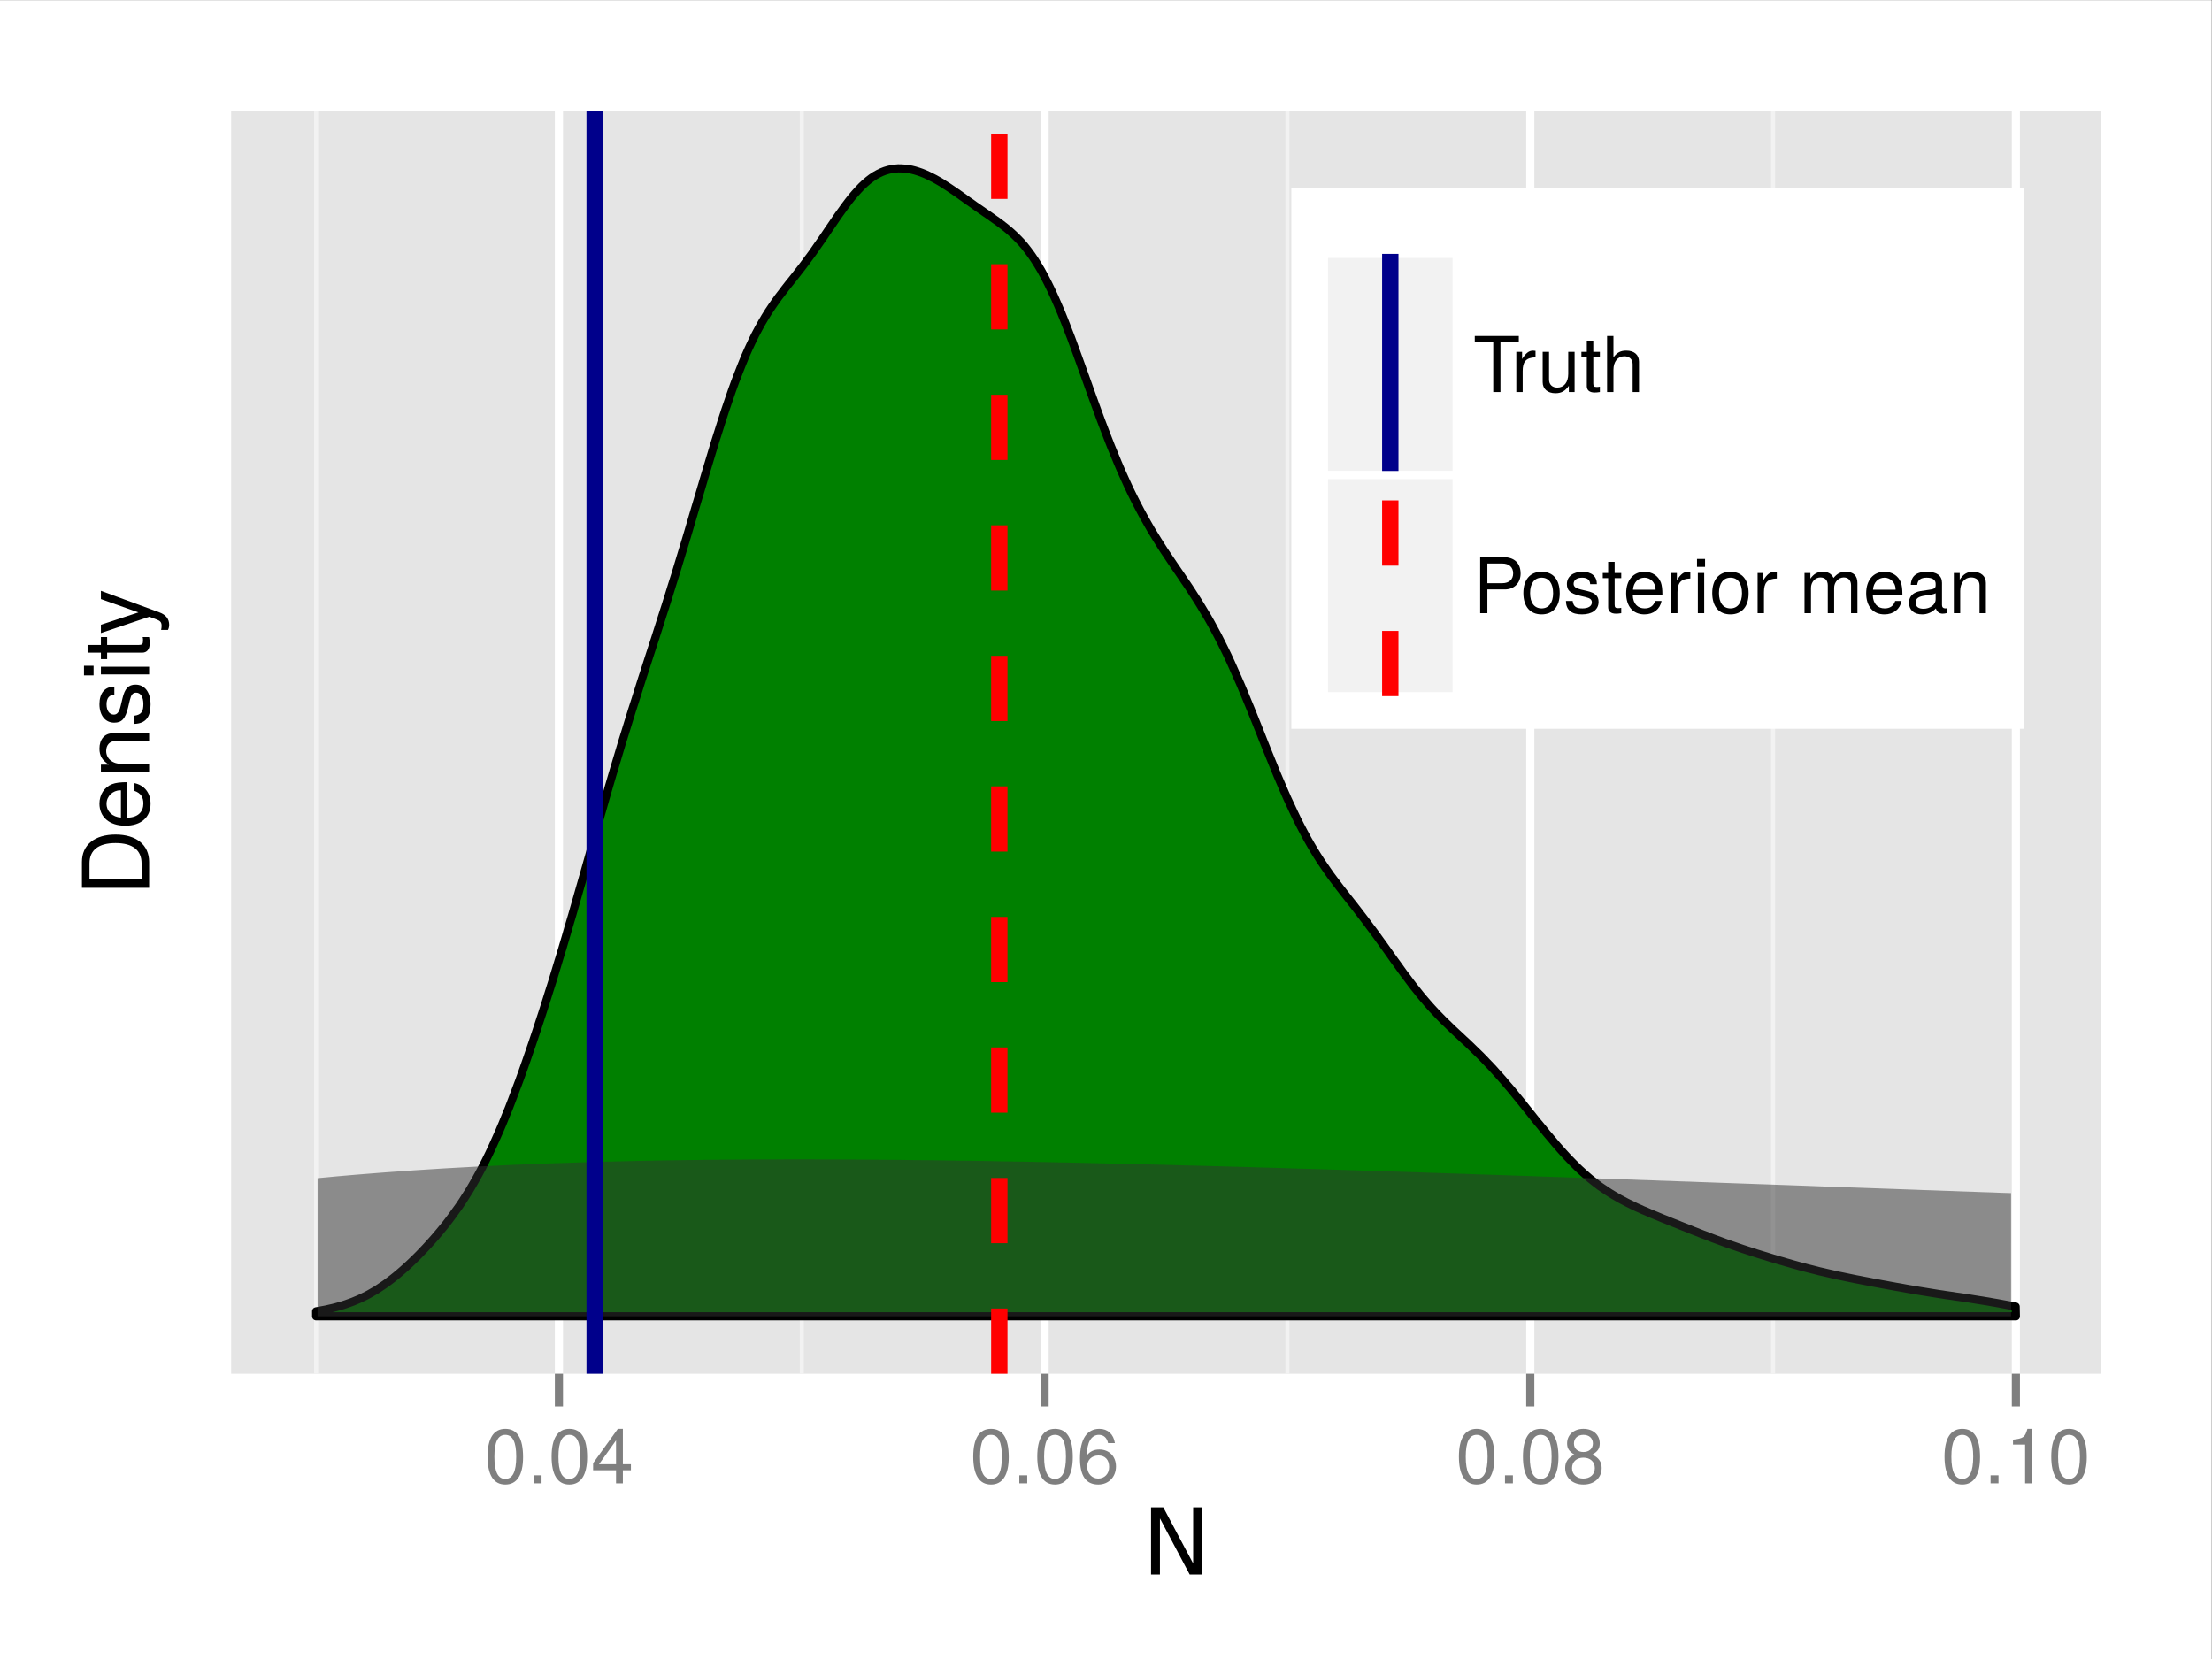 <?xml version="1.0" encoding="UTF-8" standalone="no"?>
<svg
   xmlns:dc="http://purl.org/dc/elements/1.1/"
   xmlns:cc="http://creativecommons.org/ns#"
   xmlns:rdf="http://www.w3.org/1999/02/22-rdf-syntax-ns#"
   xmlns:svg="http://www.w3.org/2000/svg"
   xmlns="http://www.w3.org/2000/svg"
   viewBox="0 0 384 288"
   height="288"
   width="384"
   xml:space="preserve"
   id="svg2"
   version="1.1"><rect x="0" y="0" width="384" height="288" fill="#808080" stroke="none"/><defs
     id="defs6"><clipPath
       id="clipPath22"
       clipPathUnits="userSpaceOnUse"><path
         id="path20"
         d="M 0,0 H 288 V 216 H 0 Z" /></clipPath><clipPath
       id="clipPath36"
       clipPathUnits="userSpaceOnUse"><path
         id="path34"
         d="m 30.102,201.602 h 243.5 V 37.149 h -243.5 z" /></clipPath><clipPath
       id="clipPath46"
       clipPathUnits="userSpaceOnUse"><path
         id="path44"
         d="M 30,37 H 274 V 202 H 30 Z" /></clipPath></defs><g
     transform="matrix(1.333,0,0,-1.333,0,288)"
     id="g10"><g
       id="g12"><g
         id="g14"><g
           id="g16"><g
             clip-path="url(#clipPath22)"
             id="g18"><g
               id="g24"><path
                 id="path26"
                 style="fill:#ffffff;fill-opacity:1;fill-rule:nonzero;stroke:none"
                 d="M 0,0 H 288 V 216 H 0 Z" /><path
                 id="path28"
                 style="fill:none;stroke:#ffffff;stroke-width:1.06;stroke-linecap:round;stroke-linejoin:round;stroke-miterlimit:10;stroke-dasharray:none;stroke-opacity:1"
                 d="M 0,216 H 288 V 0 H 0 Z" /></g></g></g></g></g><g
       id="g30"><g
         clip-path="url(#clipPath36)"
         id="g32"><g
           id="g38"><g
             id="g40"><g
               clip-path="url(#clipPath46)"
               id="g42"><g
                 id="g48"><path
                   id="path50"
                   style="fill:#e5e5e5;fill-opacity:1;fill-rule:nonzero;stroke:none"
                   d="m 30.102,201.602 h 243.5 V 37.149 h -243.5 z" /><path
                   id="path52"
                   style="fill:none;stroke:#f2f2f2;stroke-width:0.53;stroke-linecap:butt;stroke-linejoin:round;stroke-miterlimit:10;stroke-dasharray:none;stroke-opacity:1"
                   d="M 41.172,37.148 V 201.602" /><path
                   id="path54"
                   style="fill:none;stroke:#f2f2f2;stroke-width:0.53;stroke-linecap:butt;stroke-linejoin:round;stroke-miterlimit:10;stroke-dasharray:none;stroke-opacity:1"
                   d="M 104.422,37.148 V 201.602" /><path
                   id="path56"
                   style="fill:none;stroke:#f2f2f2;stroke-width:0.53;stroke-linecap:butt;stroke-linejoin:round;stroke-miterlimit:10;stroke-dasharray:none;stroke-opacity:1"
                   d="M 167.66,37.148 V 201.602" /><path
                   id="path58"
                   style="fill:none;stroke:#f2f2f2;stroke-width:0.53;stroke-linecap:butt;stroke-linejoin:round;stroke-miterlimit:10;stroke-dasharray:none;stroke-opacity:1"
                   d="M 230.91,37.148 V 201.602" /><path
                   id="path60"
                   style="fill:none;stroke:#ffffff;stroke-width:1.06;stroke-linecap:butt;stroke-linejoin:round;stroke-miterlimit:10;stroke-dasharray:none;stroke-opacity:1"
                   d="M 72.789,37.148 V 201.602" /><path
                   id="path62"
                   style="fill:none;stroke:#ffffff;stroke-width:1.06;stroke-linecap:butt;stroke-linejoin:round;stroke-miterlimit:10;stroke-dasharray:none;stroke-opacity:1"
                   d="M 136.039,37.148 V 201.602" /><path
                   id="path64"
                   style="fill:none;stroke:#ffffff;stroke-width:1.06;stroke-linecap:butt;stroke-linejoin:round;stroke-miterlimit:10;stroke-dasharray:none;stroke-opacity:1"
                   d="M 199.289,37.148 V 201.602" /><path
                   id="path66"
                   style="fill:none;stroke:#ffffff;stroke-width:1.06;stroke-linecap:butt;stroke-linejoin:round;stroke-miterlimit:10;stroke-dasharray:none;stroke-opacity:1"
                   d="M 262.531,37.148 V 201.602" /><path
                   id="path68"
                   style="fill:#008000;fill-opacity:1;fill-rule:nonzero;stroke:#000000;stroke-width:1.06;stroke-linecap:round;stroke-linejoin:round;stroke-miterlimit:10;stroke-dasharray:none;stroke-opacity:1"
                   d="m 41.172,45.281 0.43,0.078 0.437,0.082 0.43,0.079 0.429,0.101 0.442,0.098 0.43,0.109 0.429,0.121 0.442,0.129 0.429,0.141 0.43,0.152 0.441,0.16 0.86,0.36 0.437,0.211 0.434,0.207 0.43,0.23 0.429,0.25 0.438,0.25 0.429,0.281 0.43,0.289 0.442,0.301 0.429,0.32 0.43,0.329 0.441,0.351 0.43,0.36 0.43,0.371 0.441,0.39 0.43,0.399 0.429,0.41 0.442,0.43 0.43,0.429 0.429,0.449 0.438,0.461 0.429,0.469 0.43,0.481 0.442,0.5 0.429,0.511 0.43,0.52 0.441,0.539 0.43,0.562 0.43,0.579 0.429,0.601 0.442,0.609 0.429,0.641 0.43,0.68 0.442,0.687 0.429,0.731 0.43,0.75 0.437,0.793 0.43,0.808 0.434,0.86 0.437,0.89 0.43,0.918 0.43,0.953 0.441,0.989 0.43,1.011 0.429,1.059 0.442,1.078 0.429,1.121 0.43,1.141 0.442,1.172 0.429,1.187 0.43,1.223 0.43,1.25 0.437,1.269 0.434,1.289 0.429,1.309 0.438,1.332 0.43,1.348 0.429,1.371 0.442,1.39 0.429,1.411 0.43,1.429 0.441,1.442 0.43,1.449 0.43,1.48 0.441,1.481 0.43,1.5 0.43,1.508 0.437,1.519 0.434,1.52 0.429,1.519 0.438,1.532 0.859,3.039 0.442,1.511 0.429,1.508 0.43,1.492 0.43,1.469 0.441,1.473 0.43,1.437 0.43,1.442 0.441,1.41 0.43,1.398 0.429,1.379 0.442,1.371 0.429,1.36 0.43,1.363 0.438,1.34 0.429,1.34 0.434,1.339 0.437,1.34 0.43,1.348 0.43,1.359 0.441,1.364 0.43,1.367 0.43,1.39 0.441,1.391 0.43,1.422 0.429,1.418 0.442,1.441 0.429,1.438 0.86,2.922 0.437,1.461 0.434,1.457 0.43,1.461 0.437,1.449 0.43,1.429 0.429,1.411 0.442,1.39 0.43,1.36 0.429,1.32 0.442,1.293 0.429,1.25 0.43,1.187 0.441,1.141 0.43,1.09 0.43,1.051 0.437,0.988 0.434,0.93 0.43,0.882 0.437,0.821 0.43,0.777 0.429,0.731 0.43,0.691 0.442,0.66 0.429,0.617 0.43,0.602 0.441,0.57 0.43,0.57 0.43,0.551 0.441,0.547 0.43,0.543 0.429,0.551 0.442,0.566 0.43,0.571 0.429,0.582 0.438,0.589 0.429,0.61 0.43,0.621 0.442,0.629 0.429,0.629 0.43,0.64 0.441,0.641 0.43,0.629 0.43,0.633 0.441,0.609 0.43,0.598 0.429,0.57 0.43,0.551 0.442,0.512 0.429,0.476 0.43,0.453 0.437,0.41 0.43,0.368 0.434,0.332 0.437,0.289 0.43,0.242 0.43,0.207 0.441,0.172 0.43,0.129 0.429,0.101 0.442,0.059 0.429,0.039 0.43,-0.008 0.442,-0.031 0.429,-0.051 0.43,-0.078 0.437,-0.109 0.43,-0.133 0.434,-0.149 0.429,-0.172 0.438,-0.199 0.43,-0.211 0.429,-0.218 0.442,-0.25 0.429,-0.25 0.43,-0.282 0.441,-0.277 0.43,-0.289 0.43,-0.293 0.441,-0.301 0.86,-0.617 0.437,-0.313 0.434,-0.296 0.429,-0.313 0.438,-0.301 0.43,-0.297 0.429,-0.3 0.442,-0.301 0.429,-0.301 0.43,-0.309 0.441,-0.308 0.43,-0.32 0.43,-0.332 0.43,-0.348 0.441,-0.383 0.43,-0.398 0.429,-0.422 0.442,-0.457 0.429,-0.5 0.43,-0.551 0.438,-0.59 0.429,-0.633 0.434,-0.687 0.437,-0.731 0.43,-0.789 0.43,-0.84 0.441,-0.902 0.43,-0.937 0.43,-0.981 0.441,-1.031 0.43,-1.07 0.429,-1.11 0.442,-1.14 0.429,-1.168 0.43,-1.18 0.43,-1.192 0.437,-1.21 0.434,-1.211 0.43,-1.207 0.437,-1.204 0.43,-1.179 0.429,-1.168 0.442,-1.16 0.43,-1.121 0.429,-1.098 0.442,-1.07 0.429,-1.043 0.43,-1.008 0.441,-0.981 0.43,-0.949 0.43,-0.91 0.437,-0.883 0.434,-0.848 0.43,-0.82 0.437,-0.801 0.43,-0.757 0.429,-0.75 0.442,-0.723 0.43,-0.699 0.429,-0.68 0.43,-0.672 0.441,-0.656 0.86,-1.281 0.441,-0.641 0.43,-0.629 0.429,-0.641 0.442,-0.64 0.43,-0.649 0.429,-0.671 0.438,-0.68 0.429,-0.692 0.43,-0.718 0.442,-0.731 0.429,-0.758 0.43,-0.793 0.441,-0.82 0.43,-0.84 0.43,-0.867 0.441,-0.902 0.43,-0.93 0.429,-0.961 0.43,-0.976 0.442,-1.012 0.429,-1.02 0.43,-1.05 0.437,-1.059 0.43,-1.07 0.434,-1.082 0.437,-1.09 0.43,-1.09 0.43,-1.078 0.441,-1.082 0.43,-1.059 0.429,-1.051 0.442,-1.031 0.429,-1 0.43,-0.988 0.442,-0.949 0.429,-0.922 0.43,-0.899 0.437,-0.859 0.43,-0.82 0.434,-0.801 0.437,-0.77 0.43,-0.73 0.43,-0.699 0.429,-0.672 0.442,-0.649 0.429,-0.629 0.43,-0.613 0.441,-0.59 0.43,-0.566 0.43,-0.57 0.441,-0.563 0.43,-0.551 0.43,-0.547 0.437,-0.55 0.434,-0.563 0.429,-0.558 0.438,-0.571 0.43,-0.57 0.429,-0.578 0.442,-0.582 0.429,-0.59 0.43,-0.598 0.441,-0.609 0.43,-0.602 0.86,-1.218 0.441,-0.602 0.43,-0.602 0.429,-0.597 0.442,-0.582 0.429,-0.578 0.43,-0.563 0.438,-0.547 0.429,-0.543 0.434,-0.519 0.437,-0.508 0.43,-0.492 0.43,-0.469 0.441,-0.469 0.86,-0.883 0.441,-0.418 0.43,-0.421 0.429,-0.411 0.442,-0.41 0.429,-0.398 0.43,-0.41 0.438,-0.399 0.429,-0.41 0.434,-0.422 0.43,-0.418 0.437,-0.422 0.43,-0.437 0.429,-0.453 0.442,-0.457 0.43,-0.461 0.429,-0.481 0.442,-0.492 0.429,-0.488 0.43,-0.512 0.441,-0.508 0.43,-0.519 0.43,-0.531 0.437,-0.532 0.434,-0.539 0.43,-0.539 0.437,-0.539 0.43,-0.543 0.429,-0.539 0.442,-0.527 0.859,-1.063 0.442,-0.519 0.429,-0.508 0.43,-0.512 0.43,-0.488 0.441,-0.492 0.43,-0.469 0.429,-0.449 0.442,-0.453 0.43,-0.43 0.429,-0.41 0.438,-0.399 0.429,-0.379 0.43,-0.371 0.442,-0.351 0.429,-0.34 0.43,-0.32 0.441,-0.297 0.43,-0.293 0.43,-0.278 0.441,-0.269 0.859,-0.5 0.442,-0.231 0.43,-0.23 0.859,-0.422 0.437,-0.211 0.43,-0.187 0.434,-0.2 0.437,-0.179 0.43,-0.192 0.43,-0.179 0.441,-0.18 0.859,-0.359 0.442,-0.172 0.429,-0.18 0.43,-0.172 0.442,-0.168 0.429,-0.18 0.43,-0.171 0.437,-0.168 0.43,-0.172 0.434,-0.18 0.437,-0.168 0.43,-0.172 0.43,-0.168 0.441,-0.16 0.43,-0.172 0.429,-0.168 0.43,-0.16 0.441,-0.16 0.86,-0.32 0.441,-0.153 0.86,-0.297 0.437,-0.152 0.434,-0.148 0.429,-0.141 0.438,-0.141 0.859,-0.281 0.442,-0.137 0.429,-0.132 0.43,-0.129 0.441,-0.141 0.86,-0.258 0.441,-0.133 0.43,-0.117 0.43,-0.133 0.429,-0.117 0.442,-0.133 0.429,-0.117 0.43,-0.121 0.438,-0.109 0.429,-0.121 0.434,-0.11 0.437,-0.109 0.43,-0.109 0.43,-0.114 0.441,-0.097 0.43,-0.102 0.43,-0.098 0.441,-0.101 0.43,-0.102 0.429,-0.09 0.442,-0.089 0.859,-0.18 0.438,-0.09 0.429,-0.09 0.434,-0.078 0.437,-0.09 0.43,-0.082 0.43,-0.078 0.429,-0.09 0.442,-0.082 0.43,-0.078 0.429,-0.082 0.442,-0.078 0.429,-0.082 0.43,-0.078 0.441,-0.082 0.43,-0.071 0.43,-0.078 0.437,-0.082 0.434,-0.078 0.43,-0.07 0.437,-0.078 0.859,-0.141 0.442,-0.07 0.859,-0.141 0.442,-0.07 0.429,-0.07 0.43,-0.059 0.43,-0.07 0.441,-0.063 0.43,-0.058 0.429,-0.071 0.442,-0.058 0.43,-0.063 0.429,-0.066 0.438,-0.063 0.859,-0.14 0.442,-0.071 0.429,-0.066 0.43,-0.07 0.441,-0.071 0.43,-0.082 0.43,-0.07 0.441,-0.078 0.43,-0.082 0.429,-0.078 0.442,-0.082 0.43,-0.079 0.429,-0.082 V 44.629 H 41.172 Z" /><path
                   id="path70"
                   style="fill:#333333;fill-opacity:0.502;fill-rule:nonzero;stroke:none"
                   d="m 41.359,62.621 1.27,0.117 1.269,0.121 1.262,0.11 1.27,0.109 2.539,0.203 1.261,0.098 3.809,0.269 1.262,0.082 1.269,0.079 1.27,0.082 1.269,0.07 1.262,0.07 2.539,0.141 1.27,0.058 1.261,0.059 1.27,0.063 1.269,0.046 1.258,0.051 1.274,0.051 1.269,0.051 1.27,0.039 1.258,0.039 1.269,0.043 1.274,0.039 1.269,0.039 1.258,0.031 1.269,0.028 1.274,0.031 1.269,0.031 1.258,0.02 1.27,0.031 1.269,0.019 1.274,0.02 1.258,0.019 1.269,0.008 1.27,0.024 1.269,0.008 1.262,0.011 1.269,0.008 1.27,0.012 1.269,0.008 h 2.532 l 1.269,0.011 H 106 l 1.27,-0.011 h 1.269 l 1.262,-0.008 h 1.269 l 1.27,-0.012 1.269,-0.008 1.262,-0.011 1.27,-0.008 1.269,-0.012 1.27,-0.02 1.261,-0.011 1.27,-0.008 2.539,-0.039 1.262,-0.024 1.269,-0.007 2.539,-0.039 1.258,-0.032 1.274,-0.019 2.539,-0.039 1.257,-0.032 1.274,-0.019 1.269,-0.031 1.258,-0.02 1.27,-0.031 1.269,-0.027 1.274,-0.032 1.258,-0.031 1.269,-0.027 1.27,-0.024 1.269,-0.039 1.262,-0.027 3.808,-0.094 1.262,-0.039 1.27,-0.027 1.269,-0.032 1.27,-0.039 1.261,-0.031 1.27,-0.039 1.27,-0.031 1.269,-0.039 1.262,-0.039 1.269,-0.032 1.27,-0.039 1.269,-0.043 1.262,-0.039 1.27,-0.031 2.539,-0.078 1.261,-0.039 1.27,-0.039 1.269,-0.043 1.27,-0.039 1.262,-0.039 1.269,-0.039 1.27,-0.043 1.269,-0.039 1.258,-0.039 1.274,-0.051 2.539,-0.078 1.257,-0.043 1.274,-0.039 1.269,-0.051 1.27,-0.039 1.258,-0.039 1.269,-0.039 1.274,-0.051 1.269,-0.039 1.258,-0.043 1.27,-0.051 1.269,-0.039 1.274,-0.039 1.257,-0.051 1.27,-0.039 1.269,-0.051 1.274,-0.039 1.258,-0.05 2.539,-0.079 1.261,-0.05 1.27,-0.039 1.27,-0.051 1.269,-0.039 1.262,-0.051 1.269,-0.039 1.27,-0.051 1.269,-0.043 1.262,-0.047 1.27,-0.043 1.269,-0.047 1.27,-0.043 1.261,-0.046 1.27,-0.043 1.269,-0.047 1.27,-0.043 1.262,-0.047 1.269,-0.043 1.27,-0.051 1.269,-0.047 1.258,-0.043 1.274,-0.047 1.269,-0.043 1.27,-0.046 1.257,-0.043 1.274,-0.047 1.269,-0.043 1.27,-0.047 1.258,-0.043 1.269,-0.051 1.274,-0.039 1.269,-0.051 1.258,-0.039 1.27,-0.051 1.269,-0.039 1.274,-0.05 1.257,-0.039 1.27,-0.051 1.269,-0.039 V 44.629 H 41.359 Z" /><path
                   id="path72"
                   style="fill:none;stroke:#ff0000;stroke-width:2.13;stroke-linecap:butt;stroke-linejoin:round;stroke-miterlimit:10;stroke-dasharray:8.5, 8.5;stroke-dashoffset:0;stroke-opacity:1"
                   d="M 130.141,37.148 V 201.602" /><path
                   id="path74"
                   style="fill:none;stroke:#00008b;stroke-width:2.13;stroke-linecap:butt;stroke-linejoin:round;stroke-miterlimit:10;stroke-dasharray:none;stroke-opacity:1"
                   d="M 77.441,37.148 V 201.602" /></g></g></g></g></g></g><g
       id="g76"><path
         id="path78"
         style="fill:none;stroke:#7f7f7f;stroke-width:1.06;stroke-linecap:butt;stroke-linejoin:round;stroke-miterlimit:10;stroke-dasharray:none;stroke-opacity:1"
         d="m 72.789,32.898 v 4.25" /><path
         id="path80"
         style="fill:none;stroke:#7f7f7f;stroke-width:1.06;stroke-linecap:butt;stroke-linejoin:round;stroke-miterlimit:10;stroke-dasharray:none;stroke-opacity:1"
         d="m 136.039,32.898 v 4.25" /><path
         id="path82"
         style="fill:none;stroke:#7f7f7f;stroke-width:1.06;stroke-linecap:butt;stroke-linejoin:round;stroke-miterlimit:10;stroke-dasharray:none;stroke-opacity:1"
         d="m 199.289,32.898 v 4.25" /><path
         id="path84"
         style="fill:none;stroke:#7f7f7f;stroke-width:1.06;stroke-linecap:butt;stroke-linejoin:round;stroke-miterlimit:10;stroke-dasharray:none;stroke-opacity:1"
         d="m 262.531,32.898 v 4.25" /><path
         id="path86"
         style="fill:#7f7f7f;fill-opacity:1;fill-rule:nonzero;stroke:none"
         d="m 68.121,26.285 c 0,2.469 -0.766,3.688 -2.312,3.688 -1.532,0 -2.313,-1.25 -2.313,-3.625 0,-2.391 0.797,-3.625 2.313,-3.625 1.5,0 2.312,1.234 2.312,3.562 z m -0.891,0.078 c 0,-2 -0.468,-2.906 -1.437,-2.906 -0.938,0 -1.406,0.938 -1.406,2.875 0,1.953 0.468,2.859 1.422,2.859 0.953,0 1.421,-0.921 1.421,-2.828 z" /><path
         id="path88"
         style="fill:#7f7f7f;fill-opacity:1;fill-rule:nonzero;stroke:none"
         d="m 69.496,23.926 h 1.031 v -1.047 h -1.031 z" /><path
         id="path90"
         style="fill:#7f7f7f;fill-opacity:1;fill-rule:nonzero;stroke:none"
         d="m 76.461,26.285 c 0,2.469 -0.766,3.688 -2.313,3.688 -1.531,0 -2.312,-1.25 -2.312,-3.625 0,-2.391 0.797,-3.625 2.312,-3.625 1.5,0 2.313,1.234 2.313,3.562 z m -0.891,0.078 c 0,-2 -0.468,-2.906 -1.437,-2.906 -0.938,0 -1.406,0.938 -1.406,2.875 0,1.953 0.468,2.859 1.421,2.859 0.954,0 1.422,-0.921 1.422,-2.828 z" /><path
         id="path92"
         style="fill:#7f7f7f;fill-opacity:1;fill-rule:nonzero;stroke:none"
         d="m 82.164,24.582 v 0.781 h -1.047 v 4.61 h -0.656 l -3.219,-4.469 v -0.922 h 2.985 v -1.703 h 0.89 v 1.703 z m -1.937,0.781 h -2.219 l 2.219,3.11 z" /><path
         id="path94"
         style="fill:#7f7f7f;fill-opacity:1;fill-rule:nonzero;stroke:none"
         d="m 131.371,26.285 c 0,2.469 -0.766,3.688 -2.312,3.688 -1.532,0 -2.313,-1.25 -2.313,-3.625 0,-2.391 0.797,-3.625 2.313,-3.625 1.5,0 2.312,1.234 2.312,3.562 z m -0.891,0.078 c 0,-2 -0.468,-2.906 -1.437,-2.906 -0.938,0 -1.406,0.938 -1.406,2.875 0,1.953 0.468,2.859 1.422,2.859 0.953,0 1.421,-0.921 1.421,-2.828 z" /><path
         id="path96"
         style="fill:#7f7f7f;fill-opacity:1;fill-rule:nonzero;stroke:none"
         d="m 132.746,23.926 h 1.031 v -1.047 h -1.031 z" /><path
         id="path98"
         style="fill:#7f7f7f;fill-opacity:1;fill-rule:nonzero;stroke:none"
         d="m 139.711,26.285 c 0,2.469 -0.766,3.688 -2.313,3.688 -1.531,0 -2.312,-1.25 -2.312,-3.625 0,-2.391 0.797,-3.625 2.312,-3.625 1.5,0 2.313,1.234 2.313,3.562 z m -0.891,0.078 c 0,-2 -0.468,-2.906 -1.437,-2.906 -0.938,0 -1.406,0.938 -1.406,2.875 0,1.953 0.468,2.859 1.421,2.859 0.954,0 1.422,-0.921 1.422,-2.828 z" /><path
         id="path100"
         style="fill:#7f7f7f;fill-opacity:1;fill-rule:nonzero;stroke:none"
         d="m 145.336,25.082 c 0,1.313 -0.891,2.203 -2.172,2.203 -0.687,0 -1.25,-0.265 -1.625,-0.781 0.016,1.719 0.578,2.687 1.578,2.687 0.625,0 1.047,-0.39 1.188,-1.078 h 0.89 c -0.172,1.172 -0.937,1.86 -2.015,1.86 -1.657,0 -2.532,-1.391 -2.532,-3.86 0,-2.218 0.75,-3.39 2.375,-3.39 1.344,0 2.313,0.968 2.313,2.359 z m -0.891,-0.078 c 0,-0.891 -0.609,-1.5 -1.422,-1.5 -0.812,0 -1.437,0.641 -1.437,1.562 0,0.875 0.609,1.438 1.469,1.438 0.859,0 1.39,-0.547 1.39,-1.5 z" /><path
         id="path102"
         style="fill:#7f7f7f;fill-opacity:1;fill-rule:nonzero;stroke:none"
         d="m 194.621,26.285 c 0,2.469 -0.766,3.688 -2.312,3.688 -1.532,0 -2.313,-1.25 -2.313,-3.625 0,-2.391 0.797,-3.625 2.313,-3.625 1.5,0 2.312,1.234 2.312,3.562 z m -0.891,0.078 c 0,-2 -0.468,-2.906 -1.437,-2.906 -0.938,0 -1.406,0.938 -1.406,2.875 0,1.953 0.468,2.859 1.422,2.859 0.953,0 1.421,-0.921 1.421,-2.828 z" /><path
         id="path104"
         style="fill:#7f7f7f;fill-opacity:1;fill-rule:nonzero;stroke:none"
         d="m 195.996,23.926 h 1.031 v -1.047 h -1.031 z" /><path
         id="path106"
         style="fill:#7f7f7f;fill-opacity:1;fill-rule:nonzero;stroke:none"
         d="m 202.961,26.285 c 0,2.469 -0.766,3.688 -2.313,3.688 -1.531,0 -2.312,-1.25 -2.312,-3.625 0,-2.391 0.797,-3.625 2.312,-3.625 1.5,0 2.313,1.234 2.313,3.562 z m -0.891,0.078 c 0,-2 -0.468,-2.906 -1.437,-2.906 -0.938,0 -1.406,0.938 -1.406,2.875 0,1.953 0.468,2.859 1.421,2.859 0.954,0 1.422,-0.921 1.422,-2.828 z" /><path
         id="path108"
         style="fill:#7f7f7f;fill-opacity:1;fill-rule:nonzero;stroke:none"
         d="m 208.586,24.879 c 0,0.797 -0.391,1.344 -1.219,1.734 0.735,0.438 0.969,0.797 0.969,1.469 0,1.109 -0.859,1.891 -2.125,1.891 -1.25,0 -2.125,-0.782 -2.125,-1.891 0,-0.656 0.234,-1.016 0.953,-1.469 -0.812,-0.39 -1.203,-0.937 -1.203,-1.718 0,-1.313 0.969,-2.172 2.375,-2.172 1.406,0 2.375,0.859 2.375,2.156 z m -1.141,3.187 c 0,-0.671 -0.5,-1.109 -1.234,-1.109 -0.734,0 -1.234,0.438 -1.234,1.109 0,0.688 0.5,1.125 1.234,1.125 0.75,0 1.234,-0.437 1.234,-1.125 z m 0.25,-3.203 c 0,-0.828 -0.609,-1.359 -1.5,-1.359 -0.859,0 -1.468,0.531 -1.468,1.359 0,0.828 0.609,1.36 1.484,1.36 0.875,0 1.484,-0.532 1.484,-1.36 z" /><path
         id="path110"
         style="fill:#7f7f7f;fill-opacity:1;fill-rule:nonzero;stroke:none"
         d="m 257.863,26.285 c 0,2.469 -0.765,3.688 -2.312,3.688 -1.531,0 -2.313,-1.25 -2.313,-3.625 0,-2.391 0.797,-3.625 2.313,-3.625 1.5,0 2.312,1.234 2.312,3.562 z m -0.89,0.078 c 0,-2 -0.469,-2.906 -1.438,-2.906 -0.937,0 -1.406,0.938 -1.406,2.875 0,1.953 0.469,2.859 1.422,2.859 0.953,0 1.422,-0.921 1.422,-2.828 z" /><path
         id="path112"
         style="fill:#7f7f7f;fill-opacity:1;fill-rule:nonzero;stroke:none"
         d="m 259.234,23.926 h 1.031 v -1.047 h -1.031 z" /><path
         id="path114"
         style="fill:#7f7f7f;fill-opacity:1;fill-rule:nonzero;stroke:none"
         d="m 264.609,22.879 v 7.094 h -0.578 c -0.312,-1.094 -0.515,-1.25 -1.875,-1.407 v -0.64 h 1.578 v -5.047 z" /><path
         id="path116"
         style="fill:#7f7f7f;fill-opacity:1;fill-rule:nonzero;stroke:none"
         d="m 271.762,26.285 c 0,2.469 -0.766,3.688 -2.313,3.688 -1.531,0 -2.312,-1.25 -2.312,-3.625 0,-2.391 0.797,-3.625 2.312,-3.625 1.5,0 2.313,1.234 2.313,3.562 z m -0.891,0.078 c 0,-2 -0.469,-2.906 -1.437,-2.906 -0.938,0 -1.407,0.938 -1.407,2.875 0,1.953 0.469,2.859 1.422,2.859 0.953,0 1.422,-0.921 1.422,-2.828 z" /><path
         id="path118"
         style="fill:#000000;fill-opacity:1;fill-rule:nonzero;stroke:none"
         d="m 149.902,19.75 h 1.594 l 3.891,-7.312 v 7.312 h 1.14 V 11 h -1.593 l -3.875,7.312 V 11 h -1.157 z" /><path
         id="path120"
         style="fill:#000000;fill-opacity:1;fill-rule:nonzero;stroke:none"
         d="m 15.047,107.371 c -2.719,0 -4.375,-1.344 -4.375,-3.562 v -3.375 h 8.75 v 3.375 c 0,2.203 -1.656,3.562 -4.375,3.562 z m 0,-1.109 c 2.219,0 3.391,-0.922 3.391,-2.641 v -2.062 h -6.782 v 2.062 c 0,1.719 1.172,2.641 3.391,2.641 z" /><path
         id="path122"
         style="fill:#000000;fill-opacity:1;fill-rule:nonzero;stroke:none"
         d="m 16.562,114.191 c -0.906,0 -1.484,-0.078 -1.953,-0.25 -1.031,-0.406 -1.656,-1.375 -1.656,-2.546 0,-1.75 1.297,-2.875 3.359,-2.875 2.063,0 3.297,1.093 3.297,2.859 0,1.437 -0.828,2.422 -2.093,2.687 v -1.015 c 0.828,-0.281 1.156,-0.844 1.156,-1.641 0,-1.047 -0.672,-1.828 -2.11,-1.844 z m -0.89,-1.062 c 0,0 0.047,0 0.078,-0.016 v -3.531 c -1.109,0.078 -1.875,0.797 -1.875,1.797 0,0.984 0.813,1.75 1.797,1.75 z" /><path
         id="path124"
         style="fill:#000000;fill-opacity:1;fill-rule:nonzero;stroke:none"
         d="m 19.422,120.551 h -4.75 c -1.047,0 -1.719,-0.781 -1.719,-1.985 0,-0.937 0.359,-1.546 1.235,-2.093 h -1.047 v -0.922 h 6.281 v 1 h -3.469 c -1.281,0 -2.125,0.687 -2.125,1.703 0,0.797 0.484,1.297 1.234,1.297 h 4.36 z" /><path
         id="path126"
         style="fill:#000000;fill-opacity:1;fill-rule:nonzero;stroke:none"
         d="m 17.656,126.895 c -0.937,0 -1.406,-0.532 -1.703,-1.782 l -0.234,-0.968 c -0.188,-0.813 -0.453,-1.157 -0.891,-1.157 -0.578,0 -0.953,0.516 -0.953,1.328 0,0.813 0.344,1.235 1.016,1.266 v 1.047 c -1.235,0 -1.938,-0.828 -1.938,-2.281 0,-1.453 0.75,-2.407 1.922,-2.407 0.984,0 1.453,0.5 1.813,2 l 0.218,0.922 c 0.172,0.703 0.375,0.985 0.828,0.985 0.594,0 0.938,-0.594 0.938,-1.469 0,-0.906 -0.203,-1.406 -1.172,-1.531 v -1.063 c 1.453,0.047 2.109,0.86 2.109,2.516 0,1.578 -0.734,2.594 -1.953,2.594 z" /><path
         id="path128"
         style="fill:#000000;fill-opacity:1;fill-rule:nonzero;stroke:none"
         d="m 19.422,129.223 h -6.281 v -1 h 6.281 z m -7.234,0.125 h -1.25 v -1.25 h 1.25 z" /><path
         id="path130"
         style="fill:#000000;fill-opacity:1;fill-rule:nonzero;stroke:none"
         d="m 19.422,133.09 h -0.844 c 0.047,-0.125 0.047,-0.281 0.047,-0.485 0,-0.421 -0.109,-0.546 -0.563,-0.546 h -4.109 v 1.031 h -0.812 v -1.031 h -1.735 v -1 h 1.735 v -0.844 h 0.812 v 0.844 h 4.563 c 0.625,0 0.984,0.437 0.984,1.218 0,0.235 -0.016,0.485 -0.078,0.813 z" /><path
         id="path132"
         style="fill:#000000;fill-opacity:1;fill-rule:nonzero;stroke:none"
         d="m 13.141,139.113 v -1.078 l 4.89,-1.734 -4.89,-1.61 v -1.078 l 6.312,2.125 0.985,-0.375 c 0.453,-0.172 0.609,-0.375 0.609,-0.812 0,-0.141 -0.016,-0.313 -0.063,-0.531 h 0.891 c 0.109,0.218 0.156,0.421 0.156,0.671 0,0.719 -0.39,1.297 -1.297,1.625 z" /><path
         id="path134"
         style="fill:#ffffff;fill-opacity:1;fill-rule:nonzero;stroke:none"
         d="m 168.172,191.559 h 95.387 v -70.418 h -95.387 z" /><path
         id="path136"
         style="fill:#f2f2f2;fill-opacity:1;fill-rule:nonzero;stroke:#ffffff;stroke-width:1.06;stroke-linecap:round;stroke-linejoin:round;stroke-miterlimit:10;stroke-dasharray:none;stroke-opacity:1"
         d="m 172.422,182.988 h 17.277 v -28.797 h -17.277 z" /><path
         id="path138"
         style="fill:none;stroke:#00008b;stroke-width:2.13;stroke-linecap:butt;stroke-linejoin:round;stroke-miterlimit:10;stroke-dasharray:none;stroke-opacity:1"
         d="m 181.059,154.191 v 28.797" /><path
         id="path140"
         style="fill:#f2f2f2;fill-opacity:1;fill-rule:nonzero;stroke:#ffffff;stroke-width:1.06;stroke-linecap:round;stroke-linejoin:round;stroke-miterlimit:10;stroke-dasharray:none;stroke-opacity:1"
         d="m 172.422,154.191 h 17.277 V 125.39 h -17.277 z" /><path
         id="path142"
         style="fill:none;stroke:#ff0000;stroke-width:2.13;stroke-linecap:butt;stroke-linejoin:round;stroke-miterlimit:10;stroke-dasharray:8.5, 8.5;stroke-dashoffset:0;stroke-opacity:1"
         d="m 181.059,125.391 v 28.8" /><path
         id="path144"
         style="fill:#000000;fill-opacity:1;fill-rule:nonzero;stroke:none"
         d="m 197.797,171.469 v 0.828 h -5.735 v -0.828 h 2.407 V 165 h 0.937 v 6.469 z" /><path
         id="path146"
         style="fill:#000000;fill-opacity:1;fill-rule:nonzero;stroke:none"
         d="m 199.973,169.516 v 0.843 c -0.141,0.016 -0.203,0.032 -0.313,0.032 -0.547,0 -0.953,-0.329 -1.437,-1.094 v 0.937 h -0.75 V 165 h 0.828 v 2.719 c 0,1.187 0.39,1.765 1.672,1.797 z" /><path
         id="path148"
         style="fill:#000000;fill-opacity:1;fill-rule:nonzero;stroke:none"
         d="m 205.062,165 v 5.234 h -0.828 v -2.89 c 0,-1.063 -0.546,-1.766 -1.422,-1.766 -0.656,0 -1.078,0.406 -1.078,1.031 v 3.625 h -0.828 v -3.953 c 0,-0.875 0.641,-1.437 1.656,-1.437 0.782,0 1.266,0.281 1.75,0.968 V 165 Z" /><path
         id="path150"
         style="fill:#000000;fill-opacity:1;fill-rule:nonzero;stroke:none"
         d="m 208.355,165 v 0.703 c -0.109,-0.031 -0.25,-0.047 -0.406,-0.047 -0.359,0 -0.453,0.11 -0.453,0.469 v 3.437 h 0.859 v 0.672 h -0.859 v 1.454 h -0.844 v -1.454 h -0.703 v -0.672 h 0.703 v -3.796 c 0,-0.532 0.36,-0.828 1.016,-0.828 0.203,0 0.406,0.015 0.687,0.062 z" /><path
         id="path152"
         style="fill:#000000;fill-opacity:1;fill-rule:nonzero;stroke:none"
         d="m 213.449,165 v 3.953 c 0,0.891 -0.625,1.438 -1.656,1.438 -0.734,0 -1.188,-0.235 -1.672,-0.875 v 2.781 h -0.828 V 165 h 0.828 v 2.891 c 0,1.062 0.563,1.765 1.422,1.765 0.594,0 1.078,-0.344 1.078,-1.031 V 165 Z" /><path
         id="path154"
         style="fill:#000000;fill-opacity:1;fill-rule:nonzero;stroke:none"
         d="m 198.031,141.355 c 0,1.36 -0.812,2.141 -2.25,2.141 h -3.015 v -7.297 h 0.937 v 3.094 h 2.281 c 1.204,0 2.047,0.844 2.047,2.062 z m -0.969,0.032 c 0,-0.797 -0.531,-1.282 -1.421,-1.282 h -1.938 v 2.563 h 1.938 c 0.89,0 1.421,-0.484 1.421,-1.281 z" /><path
         id="path156"
         style="fill:#000000;fill-opacity:1;fill-rule:nonzero;stroke:none"
         d="m 203.125,138.777 c 0,1.813 -0.859,2.813 -2.375,2.813 -1.469,0 -2.359,-1.016 -2.359,-2.766 0,-1.765 0.875,-2.781 2.375,-2.781 1.468,0 2.359,1.016 2.359,2.734 z m -0.859,0.016 c 0,-1.234 -0.578,-1.969 -1.5,-1.969 -0.938,0 -1.5,0.719 -1.5,2 0,1.25 0.562,2 1.5,2 0.937,0 1.5,-0.734 1.5,-2.031 z" /><path
         id="path158"
         style="fill:#000000;fill-opacity:1;fill-rule:nonzero;stroke:none"
         d="m 208.184,137.668 c 0,0.781 -0.438,1.172 -1.485,1.422 l -0.797,0.187 c -0.687,0.157 -0.968,0.375 -0.968,0.75 0,0.485 0.421,0.797 1.109,0.797 0.672,0 1.031,-0.297 1.047,-0.844 h 0.875 c 0,1.032 -0.688,1.61 -1.891,1.61 -1.219,0 -2.015,-0.625 -2.015,-1.594 0,-0.828 0.421,-1.219 1.656,-1.516 l 0.781,-0.187 c 0.578,-0.141 0.813,-0.313 0.813,-0.688 0,-0.5 -0.485,-0.781 -1.219,-0.781 -0.75,0 -1.172,0.172 -1.281,0.969 h -0.875 c 0.031,-1.203 0.718,-1.75 2.093,-1.75 1.313,0 2.157,0.609 2.157,1.625 z" /><path
         id="path160"
         style="fill:#000000;fill-opacity:1;fill-rule:nonzero;stroke:none"
         d="m 211.137,136.199 v 0.703 c -0.11,-0.031 -0.25,-0.047 -0.407,-0.047 -0.359,0 -0.453,0.11 -0.453,0.469 v 3.438 h 0.86 v 0.672 h -0.86 v 1.453 h -0.843 v -1.453 h -0.704 v -0.672 h 0.704 v -3.797 c 0,-0.531 0.359,-0.828 1.015,-0.828 0.203,0 0.406,0.015 0.688,0.062 z" /><path
         id="path162"
         style="fill:#000000;fill-opacity:1;fill-rule:nonzero;stroke:none"
         d="m 216.496,138.574 c 0,0.766 -0.062,1.25 -0.203,1.641 -0.344,0.859 -1.141,1.375 -2.125,1.375 -1.453,0 -2.391,-1.078 -2.391,-2.797 0,-1.719 0.907,-2.75 2.375,-2.75 1.203,0 2.032,0.687 2.235,1.75 h -0.828 c -0.235,-0.688 -0.704,-0.969 -1.375,-0.969 -0.875,0 -1.516,0.563 -1.547,1.75 z m -0.891,0.75 c 0,0 0,-0.047 0,-0.062 h -2.937 c 0.062,0.922 0.656,1.562 1.5,1.562 0.812,0 1.437,-0.687 1.437,-1.5 z" /><path
         id="path164"
         style="fill:#000000;fill-opacity:1;fill-rule:nonzero;stroke:none"
         d="m 220.133,140.715 v 0.844 c -0.141,0.015 -0.203,0.031 -0.313,0.031 -0.547,0 -0.953,-0.328 -1.437,-1.094 v 0.938 h -0.75 v -5.235 h 0.828 v 2.719 c 0,1.187 0.391,1.766 1.672,1.797 z" /><path
         id="path166"
         style="fill:#000000;fill-opacity:1;fill-rule:nonzero;stroke:none"
         d="m 221.941,136.199 v 5.235 h -0.828 v -5.235 z m 0.11,6.031 v 1.032 h -1.047 v -1.032 z" /><path
         id="path168"
         style="fill:#000000;fill-opacity:1;fill-rule:nonzero;stroke:none"
         d="m 227.723,138.777 c 0,1.813 -0.86,2.813 -2.375,2.813 -1.469,0 -2.36,-1.016 -2.36,-2.766 0,-1.765 0.875,-2.781 2.375,-2.781 1.469,0 2.36,1.016 2.36,2.734 z m -0.86,0.016 c 0,-1.234 -0.578,-1.969 -1.5,-1.969 -0.937,0 -1.5,0.719 -1.5,2 0,1.25 0.563,2 1.5,2 0.938,0 1.5,-0.734 1.5,-2.031 z" /><path
         id="path170"
         style="fill:#000000;fill-opacity:1;fill-rule:nonzero;stroke:none"
         d="m 231.395,140.715 v 0.844 c -0.141,0.015 -0.204,0.031 -0.313,0.031 -0.547,0 -0.953,-0.328 -1.437,-1.094 v 0.938 h -0.75 v -5.235 h 0.828 v 2.719 c 0,1.187 0.39,1.766 1.672,1.797 z" /><path
         id="path172"
         style="fill:#000000;fill-opacity:1;fill-rule:nonzero;stroke:none"
         d="m 241.895,136.199 v 3.938 c 0,0.937 -0.516,1.453 -1.5,1.453 -0.688,0 -1.11,-0.203 -1.61,-0.797 -0.297,0.562 -0.719,0.797 -1.406,0.797 -0.703,0 -1.156,-0.266 -1.609,-0.891 v 0.735 h -0.766 v -5.235 h 0.844 v 3.297 c 0,0.75 0.547,1.359 1.218,1.359 0.625,0 0.969,-0.375 0.969,-1.046 v -3.61 h 0.828 v 3.297 c 0,0.75 0.563,1.359 1.25,1.359 0.61,0 0.953,-0.39 0.953,-1.046 v -3.61 z" /><path
         id="path174"
         style="fill:#000000;fill-opacity:1;fill-rule:nonzero;stroke:none"
         d="m 247.754,138.574 c 0,0.766 -0.063,1.25 -0.203,1.641 -0.344,0.859 -1.141,1.375 -2.125,1.375 -1.453,0 -2.391,-1.078 -2.391,-2.797 0,-1.719 0.906,-2.75 2.375,-2.75 1.203,0 2.031,0.687 2.235,1.75 h -0.829 c -0.234,-0.688 -0.703,-0.969 -1.375,-0.969 -0.875,0 -1.515,0.563 -1.546,1.75 z m -0.891,0.75 c 0,0 0,-0.047 0,-0.062 h -2.937 c 0.062,0.922 0.656,1.562 1.5,1.562 0.812,0 1.437,-0.687 1.437,-1.5 z" /><path
         id="path176"
         style="fill:#000000;fill-opacity:1;fill-rule:nonzero;stroke:none"
         d="m 253.535,136.215 v 0.64 c -0.078,-0.031 -0.125,-0.031 -0.172,-0.031 -0.297,0 -0.453,0.156 -0.453,0.422 v 2.906 c 0,0.938 -0.672,1.438 -1.969,1.438 -1.265,0 -2.046,-0.485 -2.093,-1.703 h 0.828 c 0.078,0.64 0.453,0.937 1.234,0.937 0.75,0 1.172,-0.281 1.172,-0.781 v -0.219 c 0,-0.359 -0.203,-0.5 -0.875,-0.578 -1.172,-0.156 -1.359,-0.203 -1.672,-0.328 -0.609,-0.25 -0.922,-0.719 -0.922,-1.359 0,-0.954 0.657,-1.516 1.719,-1.516 0.672,0 1.313,0.281 1.781,0.781 0.094,-0.406 0.453,-0.687 0.86,-0.687 0.172,0 0.297,0.015 0.562,0.078 z m -1.453,1.797 c 0,-0.75 -0.766,-1.235 -1.578,-1.235 -0.641,0 -1.016,0.235 -1.016,0.797 0,0.563 0.36,0.797 1.25,0.922 0.891,0.125 1.063,0.156 1.344,0.297 z" /><path
         id="path178"
         style="fill:#000000;fill-opacity:1;fill-rule:nonzero;stroke:none"
         d="m 258.625,136.199 v 3.953 c 0,0.875 -0.656,1.438 -1.672,1.438 -0.765,0 -1.265,-0.297 -1.734,-1.031 v 0.875 h -0.766 v -5.235 h 0.828 v 2.891 c 0,1.062 0.578,1.765 1.422,1.765 0.672,0 1.094,-0.39 1.094,-1.031 v -3.625 z" /></g></g></svg>